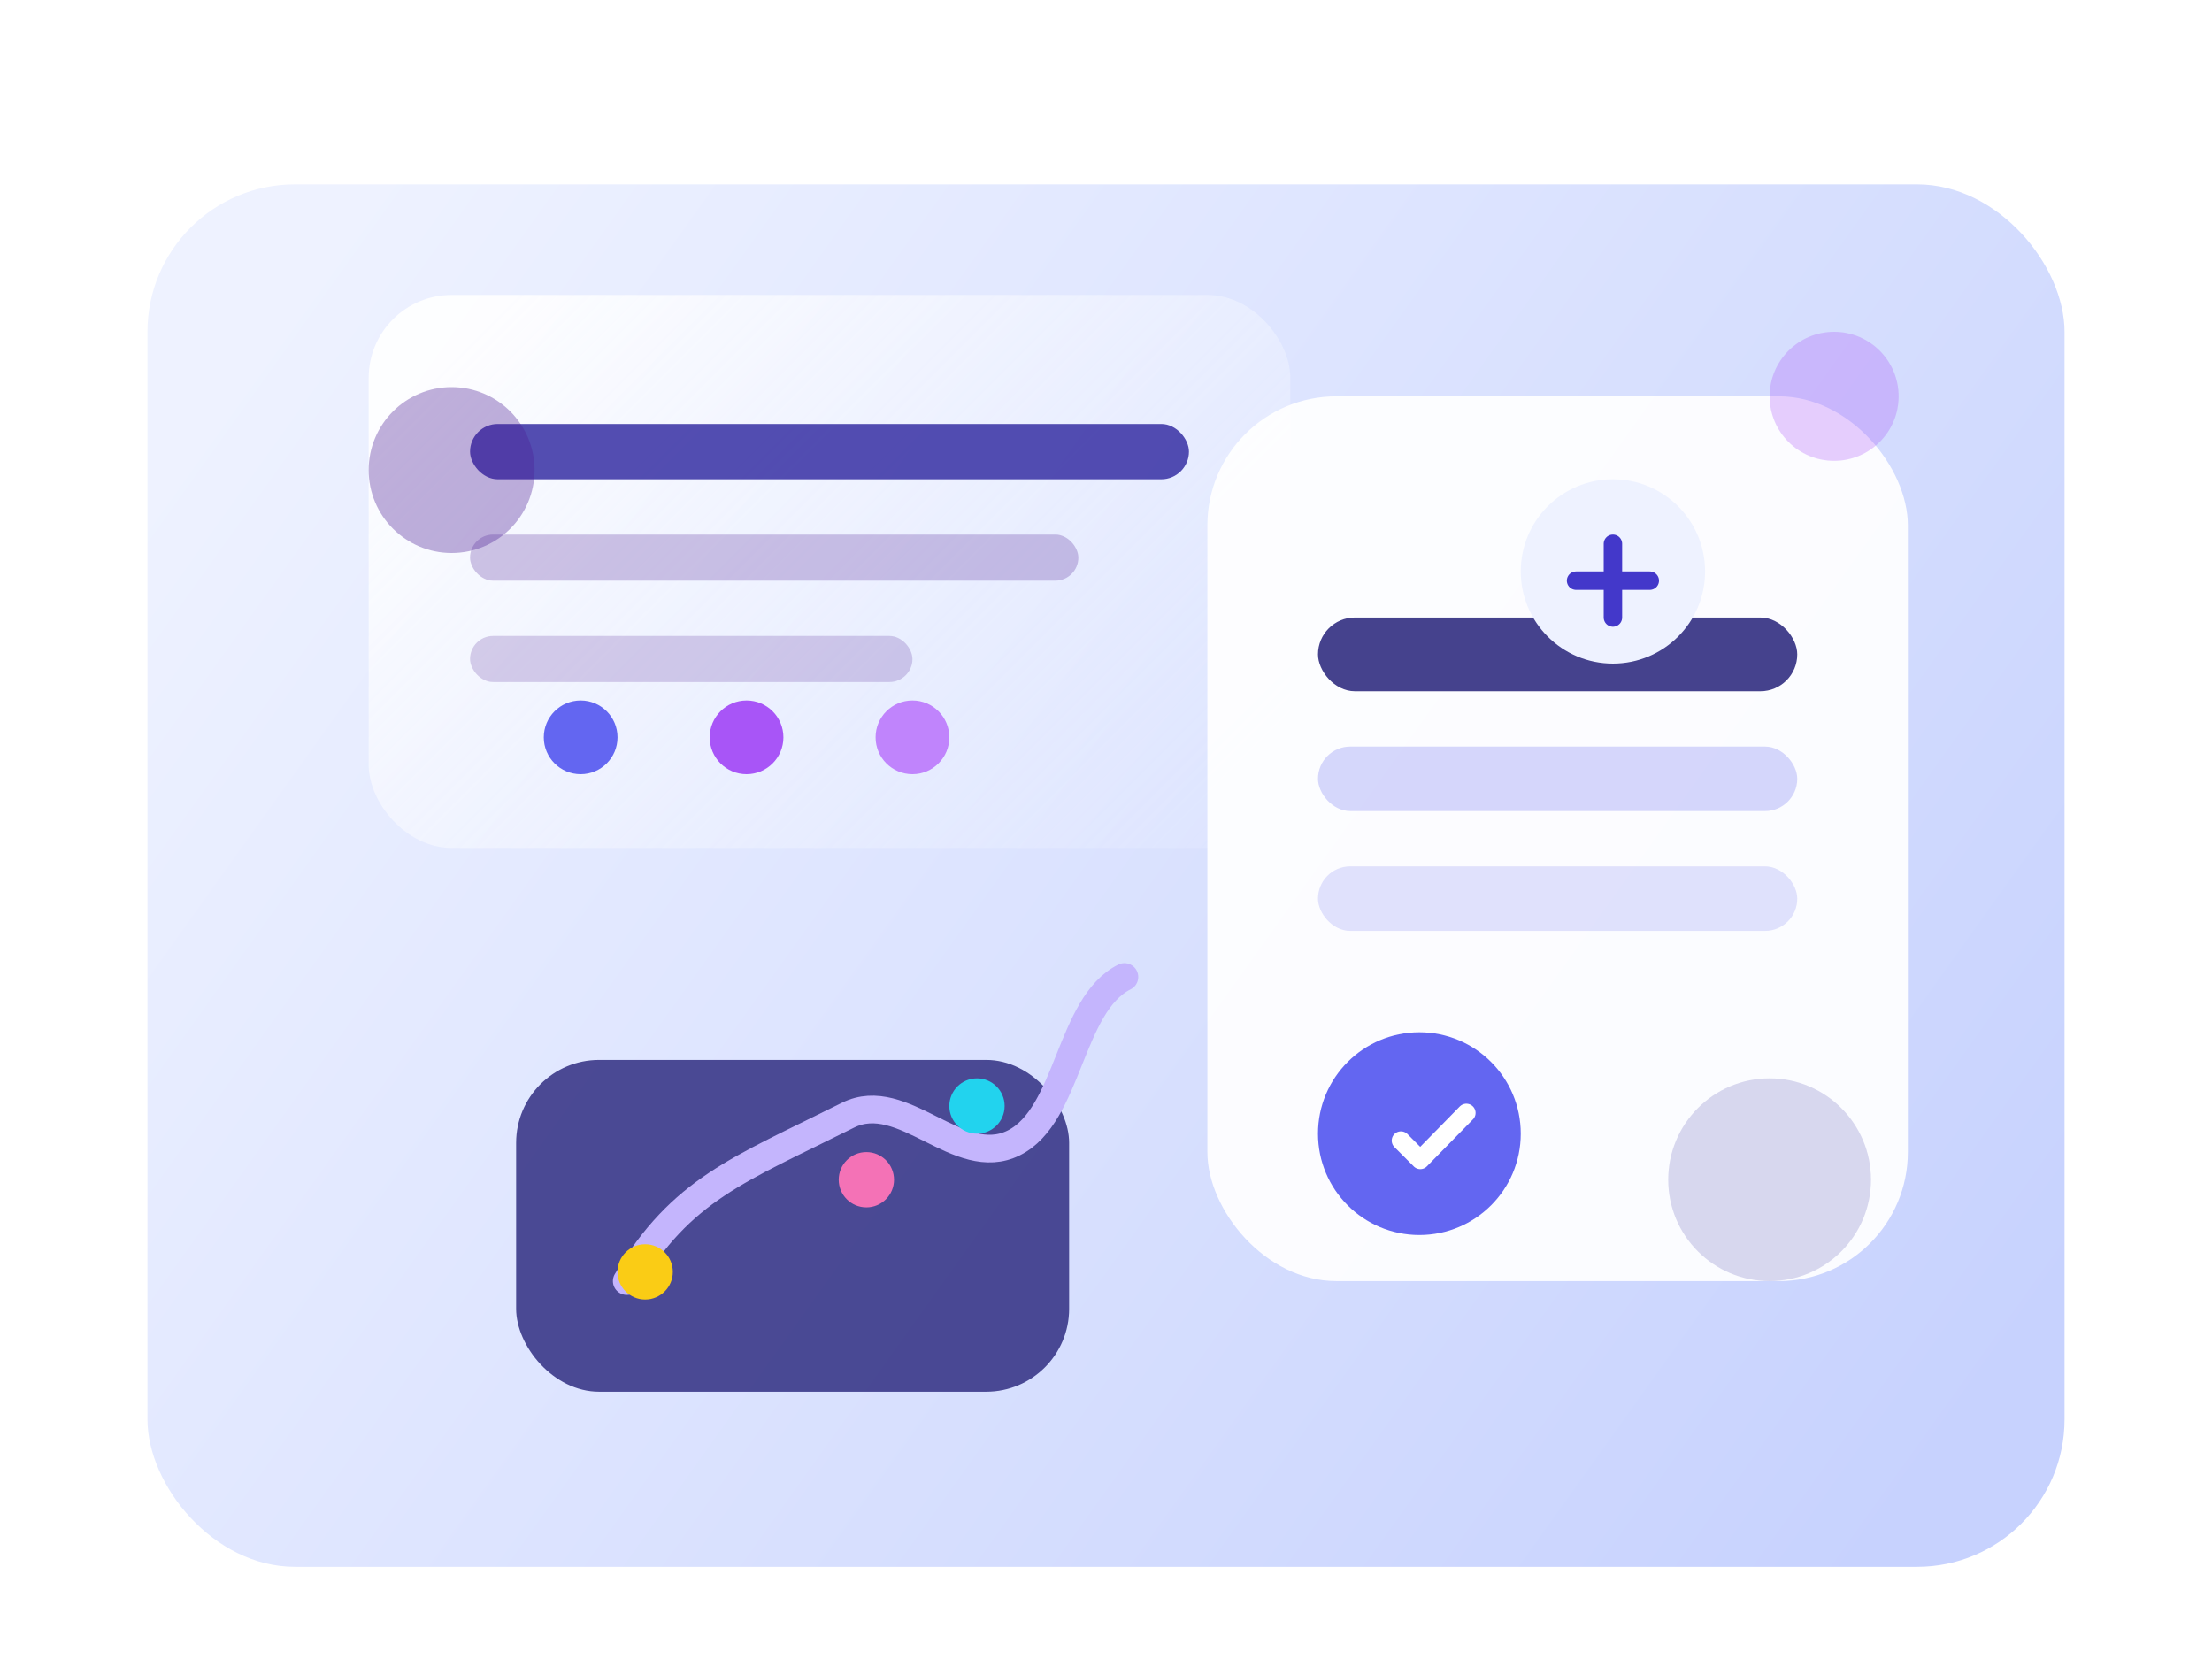 <svg width="480" height="360" viewBox="0 0 480 360" fill="none" xmlns="http://www.w3.org/2000/svg">
  <defs>
    <linearGradient id="bgGradient" x1="62" y1="52" x2="420" y2="308" gradientUnits="userSpaceOnUse">
      <stop stop-color="#EEF2FF" />
      <stop offset="1" stop-color="#C7D2FE" />
    </linearGradient>
    <linearGradient id="accentGradient" x1="140" y1="72" x2="340" y2="288" gradientUnits="userSpaceOnUse">
      <stop stop-color="#6366F1" />
      <stop offset="1" stop-color="#8B5CF6" />
    </linearGradient>
    <linearGradient id="cardGradient" x1="40" y1="-10" x2="180" y2="130" gradientUnits="userSpaceOnUse">
      <stop stop-color="#FFFFFF" stop-opacity="0.9" />
      <stop offset="1" stop-color="#E0E7FF" stop-opacity="0.6" />
    </linearGradient>
    <filter id="dropShadow" x="0" y="0" width="480" height="360" filterUnits="userSpaceOnUse" color-interpolation-filters="sRGB">
      <feOffset dy="12" />
      <feGaussianBlur stdDeviation="22" result="blur" />
      <feColorMatrix type="matrix" values="0 0 0 0 0.38 0 0 0 0 0.46 0 0 0 0 0.97 0 0 0 0.18 0" />
      <feBlend in2="SourceGraphic" result="shape" />
    </filter>
  </defs>
  <rect x="32" y="28" width="416" height="300" rx="32" fill="url(#bgGradient)" filter="url(#dropShadow)" />
  <g transform="translate(80 64)">
    <rect x="0" y="0" width="200" height="120" rx="18" fill="url(#cardGradient)" />
    <rect x="22" y="28" width="156" height="12" rx="6" fill="#3730A3" fill-opacity="0.85" />
    <rect x="22" y="52" width="132" height="10" rx="5" fill="#4C1D95" fill-opacity="0.25" />
    <rect x="22" y="74" width="96" height="10" rx="5" fill="#4C1D95" fill-opacity="0.2" />
    <circle cx="46" cy="96" r="8" fill="#6366F1" />
    <circle cx="82" cy="96" r="8" fill="#A855F7" />
    <circle cx="118" cy="96" r="8" fill="#C084FC" />
  </g>
  <g transform="translate(262 86)">
    <rect x="0" y="0" width="152" height="192" rx="28" fill="white" fill-opacity="0.92" />
    <rect x="24" y="48" width="104" height="16" rx="8" fill="#312E81" fill-opacity="0.9" />
    <rect x="24" y="76" width="104" height="14" rx="7" fill="#6366F1" fill-opacity="0.25" />
    <rect x="24" y="102" width="104" height="14" rx="7" fill="#6366F1" fill-opacity="0.18" />
    <g transform="translate(24 138)">
      <circle cx="22" cy="22" r="22" fill="url(#accentGradient)" />
      <path d="M18 23.5l4.2 4.2 10-10.2" stroke="white" stroke-width="4" stroke-linecap="round" stroke-linejoin="round" />
    </g>
    <g transform="translate(68 18)">
      <circle cx="20" cy="20" r="20" fill="#EEF2FF" />
      <path d="M12 22h16M20 14v16" stroke="#4338CA" stroke-width="4" stroke-linecap="round" />
    </g>
  </g>
  <g transform="translate(112 230)">
    <rect x="0" y="0" width="120" height="72" rx="18" fill="#312E81" fill-opacity="0.85" />
    <path d="M24 48c12-20 24-24 48-36 12-6 24 12 36 6 12-6 12-30 24-36" stroke="#C4B5FD" stroke-width="6" stroke-linecap="round" stroke-linejoin="round" fill="none" />
    <circle cx="28" cy="46" r="6" fill="#FACC15" />
    <circle cx="76" cy="26" r="6" fill="#F472B6" />
    <circle cx="100" cy="10" r="6" fill="#22D3EE" />
  </g>
  <circle cx="98" cy="102" r="18" fill="#4C1D95" fill-opacity="0.35" />
  <circle cx="398" cy="86" r="14" fill="#A855F7" fill-opacity="0.28" />
  <circle cx="384" cy="256" r="22" fill="#3730A3" fill-opacity="0.18" />
</svg>
